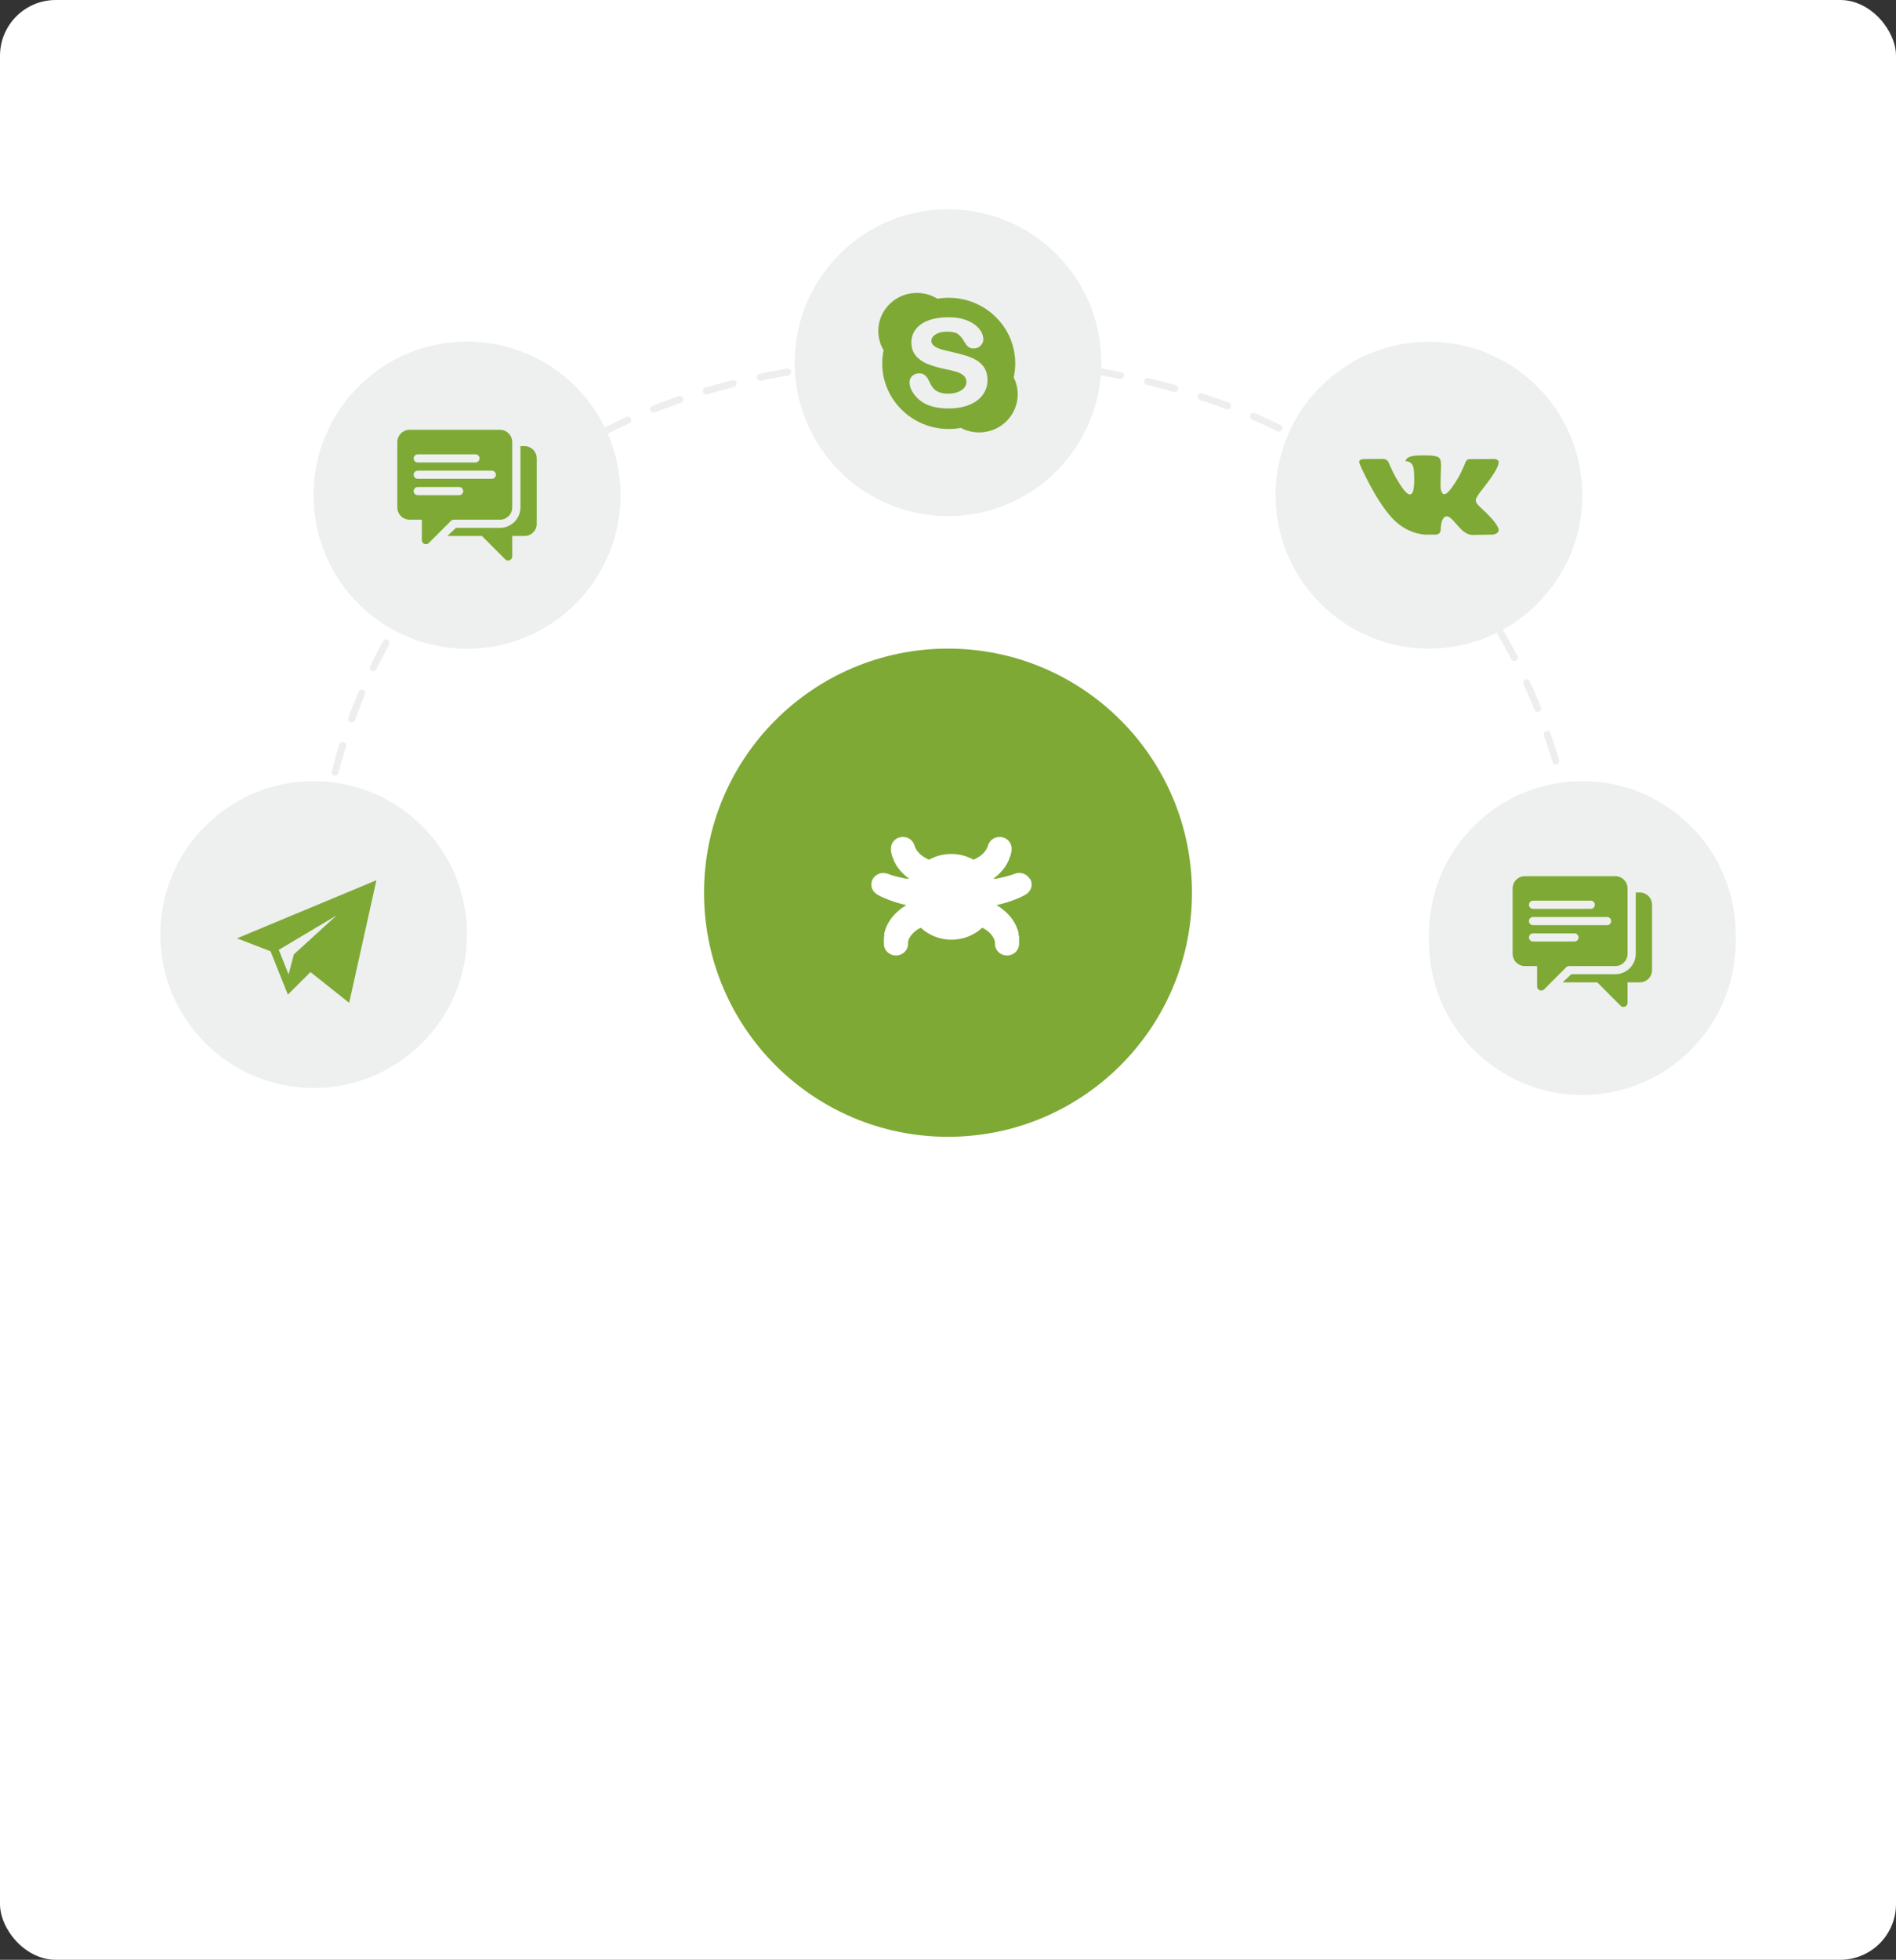 <svg width="272" height="281" viewBox="0 0 272 281" fill="none" xmlns="http://www.w3.org/2000/svg">
    <rect x="0" y="0" width="272" height="281" fill="#333333" stroke="none"/>
    <rect width="272" height="281" rx="8" fill="white"/>
    <path opacity="0.2" d="M45.5 134.5C44 106.833 59.9 51.5 135.5 51.5C211.1 51.5 227.667 106.833 226.5 134.5" stroke="#AAADAE" stroke-linecap="round" stroke-linejoin="round" stroke-dasharray="4 4"/>
    <circle cx="136" cy="128" r="35" fill="#7EA935"/>
    <circle cx="136" cy="52" r="22" fill="#EEEFEF"/>
    <circle cx="205" cy="71" r="22" fill="#EEEFEF"/>
    <circle cx="67" cy="71" r="22" fill="#EEEFEF"/>
    <circle cx="45" cy="134" r="22" fill="#EEEFEF"/>
    <circle cx="227" cy="134" r="22" fill="#EEEFEF"/>
    <path d="M147.702 125.972C147.494 125.637 147.171 125.383 146.789 125.254C146.407 125.126 145.99 125.132 145.612 125.271V125.271L145.081 125.46L144.78 125.549L144.296 125.682L144.065 125.738L143.533 125.86L142.945 125.983H142.783H142.494L142.852 125.716L143.025 125.571L143.106 125.504L143.187 125.426L143.349 125.282L143.499 125.126C143.861 124.756 144.175 124.345 144.434 123.902C144.635 123.548 144.797 123.175 144.919 122.789L145.023 122.455L145.115 122.033V121.843C145.163 121.435 145.051 121.023 144.802 120.689C144.552 120.355 144.183 120.123 143.765 120.037C143.348 119.951 142.912 120.017 142.543 120.224C142.173 120.43 141.897 120.762 141.767 121.154C141.767 121.154 141.767 121.22 141.709 121.343C141.674 121.442 141.632 121.539 141.582 121.632C141.503 121.784 141.41 121.929 141.305 122.066C141.163 122.25 141.001 122.418 140.82 122.567C140.713 122.658 140.602 122.743 140.485 122.823C140.351 122.911 140.213 122.993 140.07 123.067L139.654 123.268C138.686 122.725 137.587 122.441 136.467 122.444V122.444C135.348 122.442 134.248 122.726 133.281 123.268L132.865 123.067C132.722 122.993 132.583 122.911 132.449 122.823C132.333 122.743 132.221 122.658 132.115 122.567C131.934 122.418 131.772 122.25 131.63 122.066C131.525 121.929 131.432 121.784 131.352 121.632C131.303 121.539 131.26 121.442 131.225 121.343C131.225 121.231 131.168 121.154 131.168 121.154C131.038 120.762 130.761 120.43 130.392 120.224C130.023 120.017 129.587 119.951 129.169 120.037C128.752 120.123 128.382 120.355 128.133 120.689C127.883 121.023 127.772 121.435 127.819 121.843V122.033L127.912 122.455L128.004 122.789C128.127 123.175 128.289 123.548 128.489 123.902C128.748 124.345 129.062 124.756 129.424 125.126L129.574 125.282L129.736 125.426L129.817 125.504L129.898 125.571L130.071 125.716L130.429 125.983H130.14H129.979L129.39 125.86L128.859 125.738L128.628 125.682L128.143 125.549L127.842 125.46L127.311 125.271C126.911 125.129 126.47 125.137 126.074 125.291C125.679 125.446 125.357 125.736 125.171 126.106C124.986 126.477 124.949 126.9 125.07 127.295C125.19 127.69 125.458 128.027 125.822 128.242L126.018 128.353L126.295 128.509L126.445 128.576L126.665 128.676L126.907 128.787L127.161 128.887L127.727 129.11L128.374 129.332L129.089 129.544L129.47 129.644L130.025 129.777L129.898 129.855C129.294 130.226 128.746 130.676 128.27 131.191C128.154 131.313 128.05 131.435 127.946 131.569L127.669 131.958L127.427 132.348C127.346 132.47 127.288 132.615 127.231 132.737L127.069 133.116C127.022 133.231 126.983 133.35 126.953 133.472L126.861 133.805C126.861 133.805 126.861 133.928 126.861 134.039C126.861 134.15 126.803 134.507 126.803 134.507C126.803 134.507 126.803 134.718 126.803 134.985C126.793 135.081 126.793 135.178 126.803 135.274C126.788 135.717 126.956 136.147 127.27 136.471C127.584 136.794 128.018 136.984 128.478 136.999C128.937 137.014 129.383 136.852 129.719 136.55C130.055 136.247 130.252 135.828 130.267 135.386C130.267 135.386 130.267 135.163 130.267 135.063C130.287 134.961 130.314 134.861 130.348 134.762C130.413 134.587 130.499 134.419 130.602 134.262C130.756 134.047 130.93 133.846 131.122 133.661C131.213 133.577 131.309 133.499 131.41 133.427L131.63 133.271L131.884 133.127L132.091 133.015C133.273 134.122 134.855 134.74 136.502 134.74V134.74C138.149 134.74 139.731 134.122 140.913 133.015L141.12 133.127L141.374 133.271L141.594 133.427C141.695 133.499 141.791 133.577 141.882 133.661C142.074 133.846 142.248 134.047 142.402 134.262C142.505 134.419 142.59 134.587 142.656 134.762C142.69 134.861 142.717 134.961 142.737 135.063C142.737 135.163 142.737 135.386 142.737 135.386C142.752 135.828 142.949 136.247 143.285 136.55C143.621 136.852 144.067 137.014 144.526 136.999C144.986 136.984 145.42 136.794 145.734 136.471C146.048 136.147 146.216 135.717 146.201 135.274V135.274C146.211 135.178 146.211 135.081 146.201 134.985C146.201 134.718 146.201 134.573 146.201 134.529C146.201 134.484 146.201 134.15 146.131 134.039C146.062 133.928 146.131 133.861 146.131 133.805L146.039 133.472C146.01 133.35 145.971 133.231 145.923 133.116L145.762 132.737C145.704 132.604 145.635 132.47 145.566 132.348L145.323 131.958L145.046 131.569C144.942 131.435 144.838 131.313 144.723 131.191C144.246 130.676 143.698 130.226 143.095 129.855L142.968 129.777L143.522 129.644L143.903 129.544L144.619 129.332L145.265 129.11L145.831 128.887L146.085 128.787L146.328 128.676L146.547 128.576L146.697 128.509L146.974 128.353L147.17 128.242C147.552 128.019 147.828 127.663 147.943 127.248C148.057 126.833 147.999 126.391 147.782 126.016" fill="white"/>
    <path d="M38.812 136.396L41.3 142.614L44.538 139.376L50.09 143.789L54 126.211L34 134.542L38.812 136.396ZM48.285 131.254L42.163 136.838L41.401 139.712L39.992 136.19L48.285 131.254Z" fill="#7EA935"/>
    <path d="M68.742 81V71.878H71.802L72.261 68.322H68.742V66.052C68.742 65.022 69.026 64.321 70.504 64.321L72.385 64.32V61.139C72.06 61.097 70.943 61 69.643 61C66.928 61 65.07 62.657 65.07 65.699V68.322H62V71.878H65.07V81H68.742Z" fill="#7EA935"/>
    <path d="M145.425 54.123C145.57 53.471 145.645 52.796 145.645 52.104C145.645 46.91 141.375 42.699 136.106 42.699C135.551 42.699 135.006 42.746 134.475 42.836C133.623 42.307 132.614 42 131.533 42C128.476 42 126 44.441 126 47.455C126 48.461 126.277 49.403 126.76 50.214C126.634 50.824 126.566 51.456 126.566 52.104C126.566 57.299 130.837 61.51 136.105 61.51C136.702 61.51 137.286 61.455 137.853 61.352C138.633 61.765 139.522 62 140.469 62C143.524 62 146 59.557 146 56.546C146 55.675 145.792 54.854 145.425 54.123ZM140.999 56.599C140.557 57.215 139.906 57.703 139.06 58.047C138.224 58.391 137.223 58.566 136.08 58.566C134.71 58.566 133.561 58.329 132.664 57.859C132.022 57.517 131.495 57.056 131.094 56.484C130.687 55.909 130.484 55.337 130.484 54.785C130.484 54.441 130.617 54.142 130.881 53.899C131.142 53.655 131.478 53.534 131.878 53.534C132.205 53.534 132.488 53.63 132.718 53.821C132.936 54.005 133.125 54.278 133.276 54.626C133.445 55.009 133.629 55.331 133.822 55.583C134.011 55.829 134.28 56.034 134.624 56.195C134.97 56.355 135.436 56.439 136.009 56.439C136.797 56.439 137.445 56.273 137.93 55.945C138.406 55.626 138.636 55.241 138.636 54.771C138.636 54.401 138.515 54.109 138.269 53.88C138.009 53.64 137.666 53.454 137.251 53.325C136.818 53.193 136.229 53.047 135.501 52.898C134.51 52.689 133.669 52.441 133.001 52.16C132.317 51.873 131.765 51.475 131.362 50.977C130.952 50.471 130.745 49.837 130.745 49.093C130.745 48.383 130.963 47.742 131.393 47.19C131.819 46.641 132.441 46.212 133.245 45.921C134.036 45.633 134.977 45.486 136.044 45.486C136.895 45.486 137.644 45.584 138.27 45.776C138.899 45.969 139.429 46.229 139.845 46.55C140.265 46.875 140.577 47.219 140.772 47.579C140.97 47.941 141.071 48.303 141.071 48.651C141.071 48.987 140.94 49.294 140.68 49.559C140.418 49.828 140.088 49.962 139.7 49.962C139.348 49.962 139.07 49.876 138.879 49.71C138.7 49.554 138.514 49.31 138.309 48.962C138.071 48.517 137.782 48.166 137.452 47.917C137.131 47.676 136.596 47.556 135.859 47.556C135.176 47.556 134.619 47.691 134.206 47.959C133.809 48.215 133.615 48.51 133.615 48.86C133.615 49.074 133.677 49.252 133.806 49.406C133.941 49.571 134.132 49.712 134.375 49.833C134.625 49.956 134.884 50.056 135.143 50.126C135.408 50.199 135.851 50.307 136.462 50.446C137.235 50.609 137.944 50.792 138.571 50.991C139.208 51.19 139.755 51.436 140.205 51.725C140.661 52.019 141.022 52.394 141.28 52.844C141.537 53.297 141.668 53.854 141.668 54.501C141.666 55.275 141.441 55.981 140.999 56.599Z" fill="#7EA935"/>
    <path d="M214.822 75.472C214.768 75.382 214.435 74.66 212.835 73.175C211.16 71.62 211.385 71.872 213.403 69.183C214.632 67.546 215.123 66.545 214.969 66.118C214.823 65.71 213.919 65.818 213.919 65.818L210.914 65.835C210.914 65.835 210.691 65.805 210.525 65.904C210.364 66.002 210.26 66.227 210.26 66.227C210.26 66.227 209.784 67.494 209.149 68.572C207.81 70.846 207.274 70.966 207.055 70.825C206.546 70.496 206.674 69.502 206.674 68.797C206.674 66.593 207.007 65.674 206.022 65.437C205.695 65.358 205.455 65.305 204.618 65.297C203.546 65.285 202.637 65.3 202.123 65.552C201.781 65.719 201.517 66.093 201.678 66.114C201.877 66.14 202.327 66.235 202.566 66.56C202.875 66.979 202.863 67.922 202.863 67.922C202.863 67.922 203.041 70.516 202.45 70.838C202.043 71.059 201.487 70.608 200.293 68.544C199.682 67.488 199.219 66.319 199.219 66.319C199.219 66.319 199.131 66.102 198.972 65.985C198.779 65.844 198.509 65.799 198.509 65.799L195.652 65.817C195.652 65.817 195.223 65.829 195.065 66.015C194.925 66.182 195.054 66.524 195.054 66.524C195.054 66.524 197.292 71.758 199.824 74.397C202.148 76.816 204.786 76.657 204.786 76.657H205.981C205.981 76.657 206.342 76.617 206.526 76.419C206.696 76.236 206.69 75.894 206.69 75.894C206.69 75.894 206.666 74.29 207.411 74.053C208.145 73.821 209.088 75.604 210.086 76.29C210.841 76.809 211.415 76.695 211.415 76.695L214.087 76.657C214.087 76.657 215.484 76.571 214.822 75.472Z" fill="#7EA935"/>
    <path d="M227.002 124H226.998C221.484 124 217 128.485 217 134C217 136.188 217.705 138.215 218.904 139.861L217.658 143.576L221.501 142.348C223.083 143.395 224.969 144 227.002 144C232.516 144 237 139.514 237 134C237 128.486 232.516 124 227.002 124ZM232.821 138.121C232.58 138.802 231.622 139.367 230.859 139.532C230.336 139.644 229.654 139.733 227.356 138.78C224.417 137.563 222.525 134.576 222.378 134.382C222.236 134.189 221.19 132.801 221.19 131.366C221.19 129.931 221.919 129.233 222.213 128.933C222.454 128.686 222.852 128.574 223.235 128.574C223.359 128.574 223.47 128.58 223.57 128.585C223.864 128.597 224.011 128.615 224.205 129.079C224.446 129.66 225.034 131.095 225.104 131.243C225.175 131.39 225.246 131.59 225.146 131.784C225.053 131.984 224.97 132.072 224.822 132.242C224.675 132.412 224.535 132.543 224.387 132.725C224.252 132.884 224.1 133.054 224.27 133.348C224.44 133.635 225.027 134.594 225.892 135.364C227.009 136.357 227.914 136.675 228.237 136.81C228.479 136.91 228.766 136.886 228.942 136.699C229.166 136.458 229.442 136.058 229.724 135.664C229.924 135.381 230.176 135.346 230.441 135.446C230.711 135.54 232.14 136.246 232.434 136.392C232.728 136.54 232.921 136.61 232.992 136.734C233.062 136.858 233.062 137.439 232.821 138.121Z" fill="#7EA935"/>
    <circle cx="227" cy="135" r="22" fill="#EEEFEF"/>
    <g clip-path="url(#clip0_718_9601)">
        <path d="M231.727 125.625H218.758C217.788 125.625 217 126.414 217 127.383V136.758C217 137.727 217.788 138.516 218.758 138.516C219.988 138.516 220.153 138.516 220.153 138.516H220.516V141.445C220.516 141.968 221.149 142.226 221.516 141.86C223.152 140.224 222.003 141.373 224.688 138.688C224.798 138.577 224.947 138.516 225.102 138.516H231.727C232.696 138.516 233.484 137.727 233.484 136.758C233.484 131.287 233.484 132.867 233.484 127.383C233.485 126.414 232.696 125.625 231.727 125.625ZM219.93 129.141H228.211C228.535 129.141 228.797 129.403 228.797 129.727C228.797 130.05 228.535 130.313 228.211 130.313H219.93C219.606 130.313 219.344 130.05 219.344 129.727C219.344 129.403 219.606 129.141 219.93 129.141ZM225.867 135H219.93C219.606 135 219.344 134.738 219.344 134.414C219.344 134.09 219.606 133.828 219.93 133.828H225.867C226.191 133.828 226.453 134.09 226.453 134.414C226.453 134.738 226.191 135 225.867 135ZM230.555 132.656H219.93C219.606 132.656 219.344 132.394 219.344 132.07C219.344 131.747 219.606 131.484 219.93 131.484H230.555C230.879 131.484 231.141 131.747 231.141 132.07C231.141 132.394 230.879 132.656 230.555 132.656Z" fill="#7EA935"/>
        <path d="M235.243 127.968H234.665V136.757C234.665 138.372 233.342 139.687 231.727 139.687H225.424L224.174 140.851H229.141L232.485 144.203C232.852 144.57 233.485 144.312 233.485 143.788V140.851H235.243C236.212 140.851 237 140.07 237 139.101V129.726C237.001 128.756 236.212 127.968 235.243 127.968Z" fill="#7EA935"/>
    </g>
    <circle cx="67" cy="71" r="22" fill="#EEEFEF"/>
    <g clip-path="url(#clip1_718_9601)">
        <path d="M71.727 61.625H58.758C57.788 61.625 57 62.414 57 63.383V72.758C57 73.727 57.788 74.516 58.758 74.516C59.988 74.516 60.153 74.516 60.153 74.516H60.516V77.445C60.516 77.968 61.149 78.226 61.516 77.86C63.152 76.224 62.003 77.373 64.688 74.688C64.798 74.577 64.947 74.516 65.102 74.516H71.727C72.696 74.516 73.484 73.727 73.484 72.758C73.484 67.287 73.484 68.867 73.484 63.383C73.484 62.414 72.696 61.625 71.727 61.625ZM59.93 65.141H68.211C68.535 65.141 68.797 65.403 68.797 65.727C68.797 66.05 68.535 66.312 68.211 66.312H59.93C59.606 66.312 59.344 66.05 59.344 65.727C59.344 65.403 59.606 65.141 59.93 65.141ZM65.867 71H59.93C59.606 71 59.344 70.738 59.344 70.414C59.344 70.09 59.606 69.828 59.93 69.828H65.867C66.191 69.828 66.453 70.09 66.453 70.414C66.453 70.738 66.191 71 65.867 71ZM70.555 68.656H59.93C59.606 68.656 59.344 68.394 59.344 68.07C59.344 67.746 59.606 67.484 59.93 67.484H70.555C70.879 67.484 71.141 67.746 71.141 68.07C71.141 68.394 70.879 68.656 70.555 68.656Z" fill="#7EA935"/>
        <path d="M75.243 63.968H74.665V72.757C74.665 74.372 73.342 75.687 71.727 75.687H65.424L64.174 76.851H69.141L72.485 80.203C72.852 80.57 73.485 80.312 73.485 79.788V76.851H75.243C76.212 76.851 77.001 76.07 77.001 75.101V65.726C77.001 64.756 76.212 63.968 75.243 63.968Z" fill="#7EA935"/>
    </g>
    <defs>
        <clipPath id="clip0_718_9601">
            <rect width="20" height="20" fill="white" transform="translate(217 125)"/>
        </clipPath>
        <clipPath id="clip1_718_9601">
            <rect width="20" height="20" fill="white" transform="translate(57 61)"/>
        </clipPath>
    </defs>
</svg>
